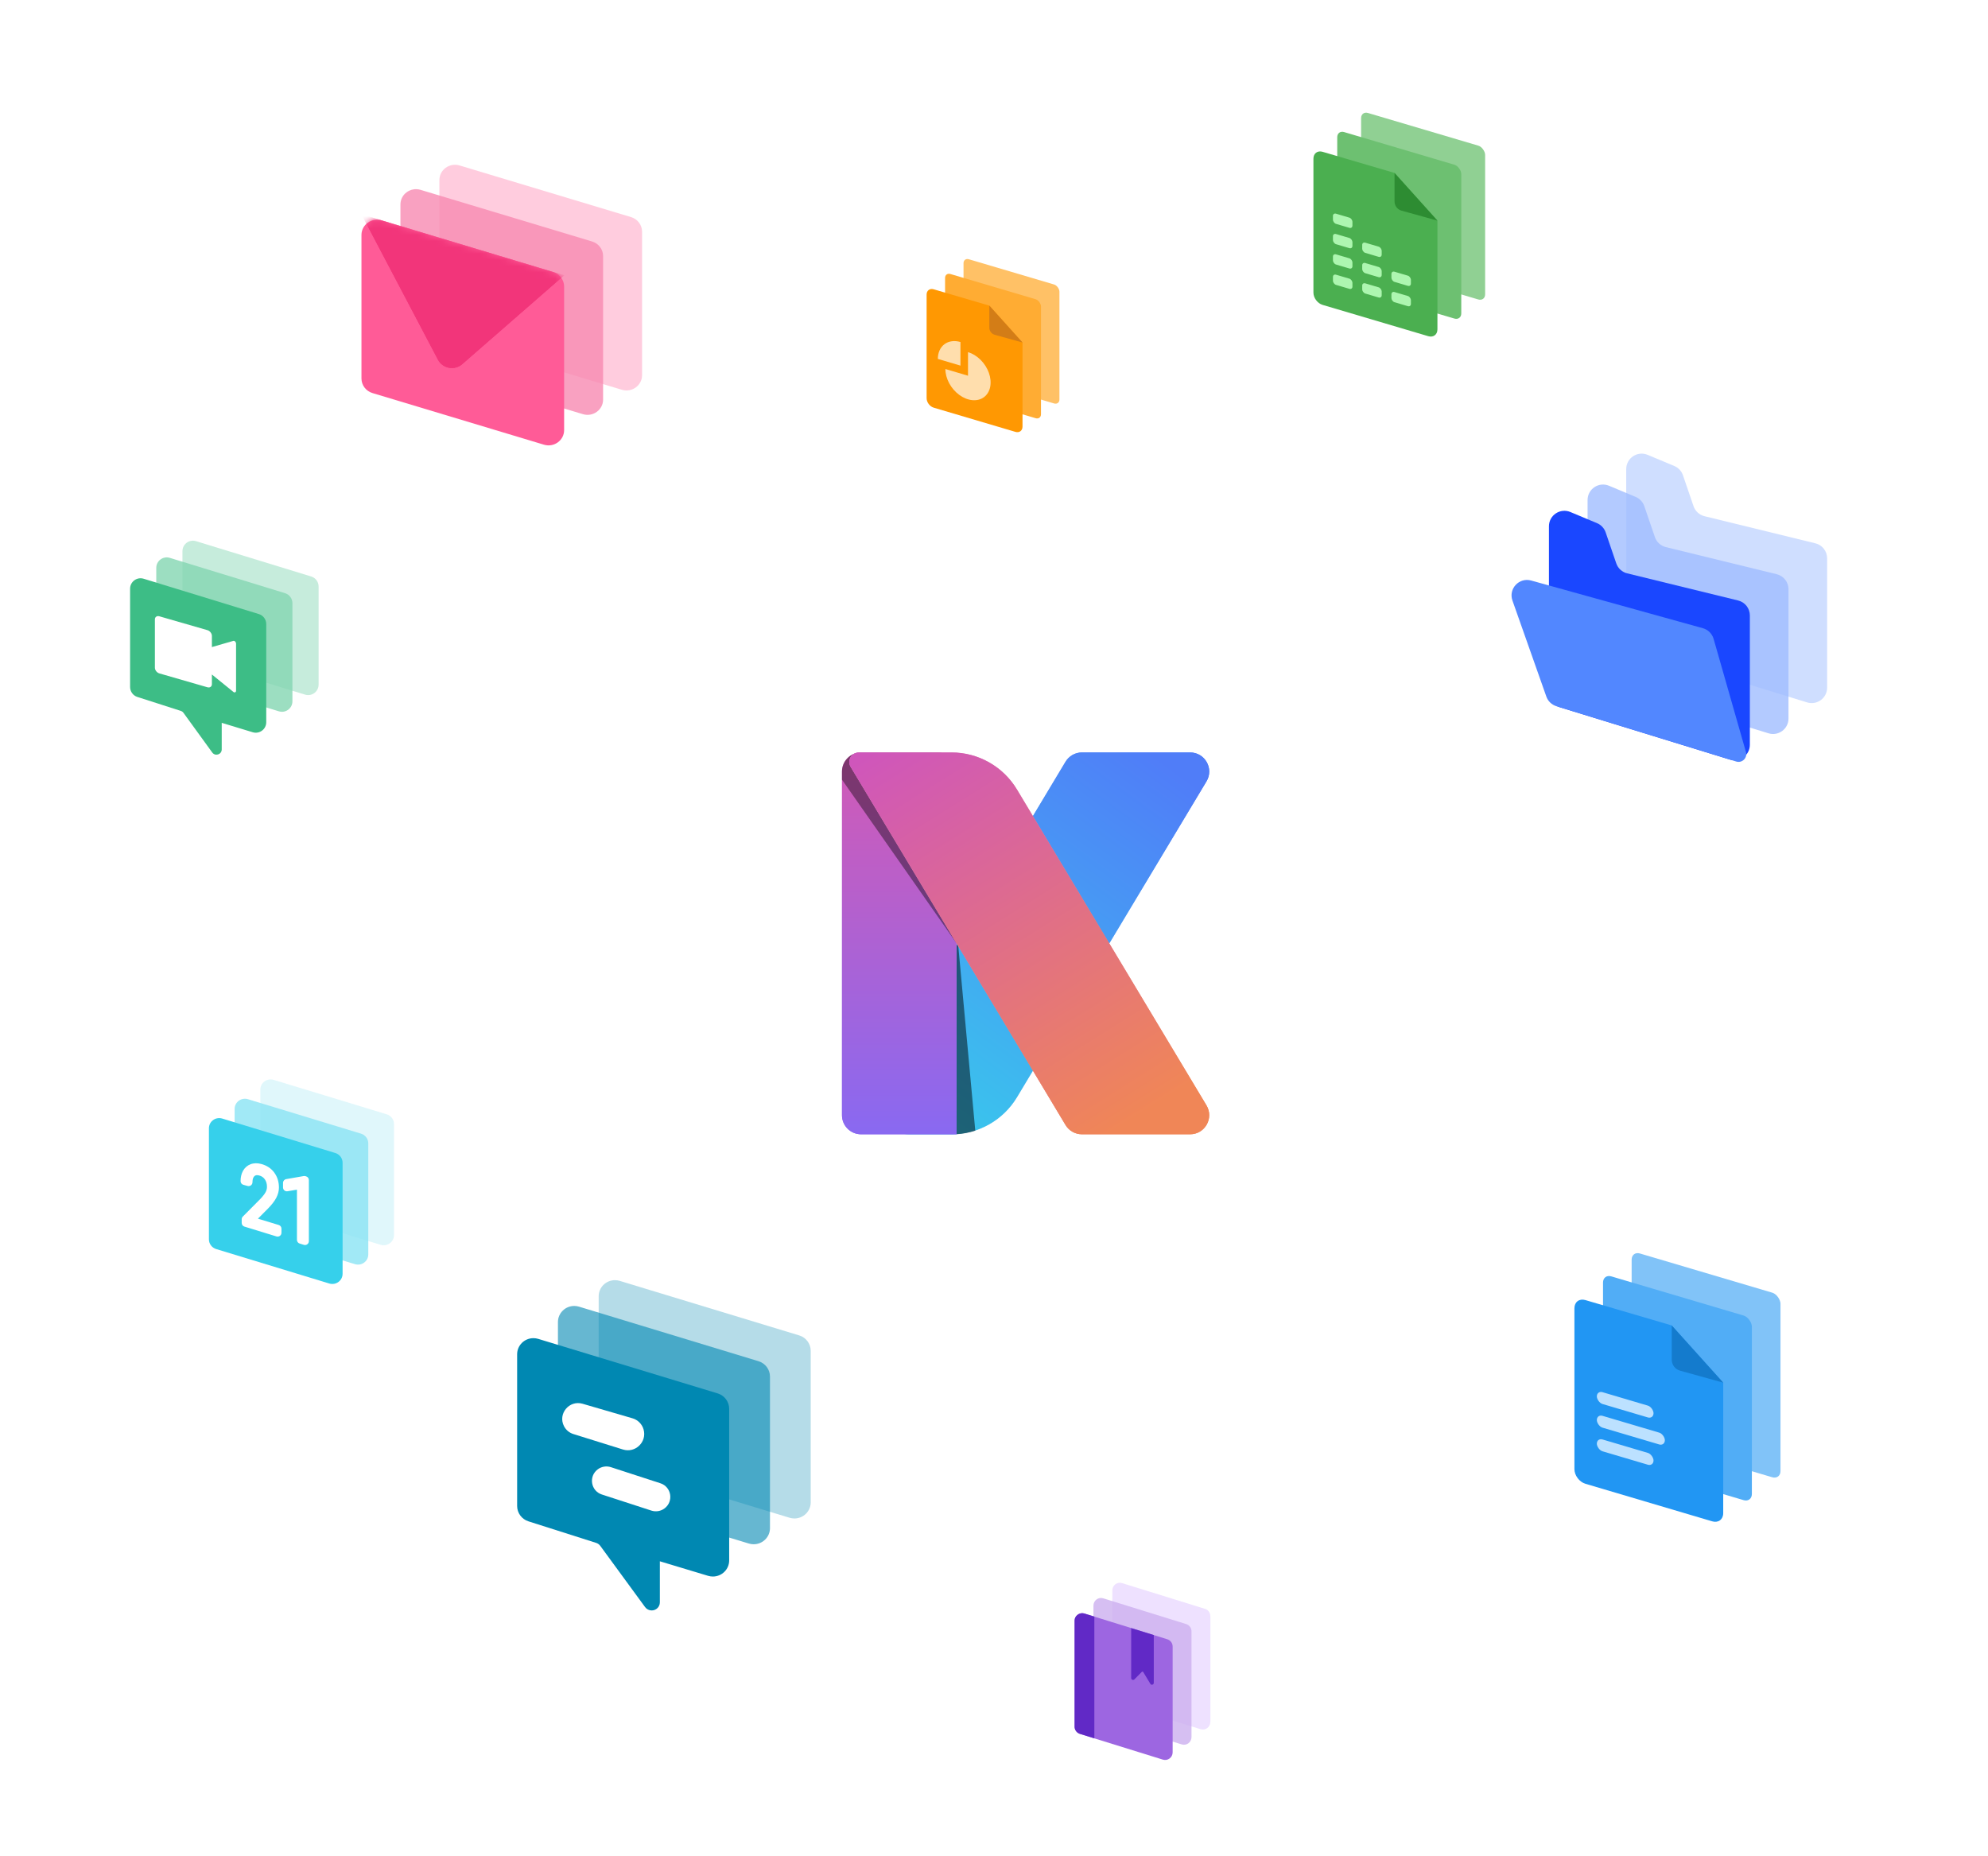 <svg width="317" height="296" viewBox="0 0 317 296" fill="none" xmlns="http://www.w3.org/2000/svg">
<g filter="url(#filter0_d_3128_53164)">
<rect x="7" y="71.184" width="57.547" height="57.547" rx="6.77" fill="white"/>
<path opacity="0.29" fill-rule="evenodd" clip-rule="evenodd" d="M29.094 84.562C29.094 83.442 30.181 82.642 31.255 82.971L49.625 88.604C50.325 88.819 50.804 89.464 50.804 90.195V105.852C50.804 106.971 49.716 107.772 48.642 107.442L30.273 101.809C29.572 101.594 29.094 100.949 29.094 100.219V84.562Z" fill="#3DBD86"/>
<path opacity="0.8" fill-rule="evenodd" clip-rule="evenodd" d="M24.919 87.224C24.919 86.104 26.006 85.304 27.08 85.633L45.45 91.266C46.151 91.481 46.629 92.126 46.629 92.857V108.514C46.629 109.634 45.541 110.434 44.468 110.104L26.098 104.471C25.397 104.257 24.919 103.611 24.919 102.881V87.224Z" fill="#83D5B1"/>
<path fill-rule="evenodd" clip-rule="evenodd" d="M20.744 90.554C20.744 89.434 21.831 88.634 22.905 88.963L41.275 94.596C41.976 94.811 42.454 95.456 42.454 96.187V111.85C42.454 112.968 41.37 113.768 40.297 113.442L35.356 111.94V116.185C35.356 116.993 34.319 117.327 33.845 116.673L29.254 110.343C29.15 110.2 29.003 110.093 28.834 110.039L21.902 107.812C21.212 107.59 20.744 106.95 20.744 106.228V90.554Z" fill="#3DBD86"/>
<path fill-rule="evenodd" clip-rule="evenodd" d="M33.788 98.07C33.788 97.683 33.469 97.277 33.076 97.164L25.411 94.952C25.018 94.838 24.699 95.06 24.699 95.447V103.152C24.699 103.539 25.018 103.944 25.411 104.058L33.076 106.27C33.469 106.383 33.788 106.162 33.788 105.775V104.232L37.203 107C37.297 107.082 37.409 107.108 37.498 107.07C37.588 107.032 37.642 106.935 37.642 106.814V99.313C37.642 99.191 37.588 99.063 37.498 98.973C37.409 98.883 37.297 98.845 37.203 98.872L33.788 99.861V98.07Z" fill="white"/>
</g>
<g filter="url(#filter1_d_3128_53164)">
<rect x="20.561" y="157.121" width="55.012" height="55.012" rx="6.472" fill="white"/>
<path opacity="0.504" fill-rule="evenodd" clip-rule="evenodd" d="M41.512 169.939C41.512 168.847 42.579 168.066 43.633 168.387L61.669 173.882C62.357 174.091 62.826 174.721 62.826 175.433V193.14C62.826 194.232 61.759 195.013 60.704 194.692L42.669 189.197C41.981 188.988 41.512 188.358 41.512 187.646V169.939Z" fill="#C2F1F9"/>
<path opacity="0.8" fill-rule="evenodd" clip-rule="evenodd" d="M37.412 173.023C37.412 171.931 38.48 171.15 39.534 171.471L57.569 176.966C58.257 177.175 58.726 177.805 58.726 178.517V196.224C58.726 197.316 57.659 198.097 56.605 197.776L38.569 192.281C37.882 192.072 37.412 191.442 37.412 190.73V173.023Z" fill="#8AE3F3"/>
<path fill-rule="evenodd" clip-rule="evenodd" d="M33.313 176.109C33.313 175.017 34.381 174.236 35.435 174.557L53.47 180.052C54.158 180.261 54.628 180.891 54.628 181.603V199.31C54.628 200.402 53.56 201.183 52.506 200.861L34.471 195.367C33.783 195.157 33.313 194.528 33.313 193.815V176.109Z" fill="#36D0EB"/>
<path fill-rule="evenodd" clip-rule="evenodd" d="M39.155 191.205L44.266 192.773V192.112L39.979 190.81L42.254 188.526C42.852 187.914 43.269 187.378 43.506 186.919C43.744 186.459 43.862 186.007 43.862 185.562C43.862 184.774 43.652 184.095 43.232 183.527C42.812 182.961 42.228 182.58 41.481 182.385C40.991 182.257 40.555 182.266 40.172 182.411C39.789 182.556 39.494 182.816 39.287 183.191C39.079 183.565 38.976 184.014 38.976 184.537L39.642 184.721C39.642 184.081 39.812 183.605 40.15 183.294C40.488 182.982 40.931 182.898 41.481 183.044C42.011 183.184 42.428 183.469 42.73 183.898C43.033 184.328 43.184 184.843 43.184 185.442C43.184 185.824 43.094 186.192 42.915 186.545C42.776 186.82 42.55 187.135 42.239 187.49L41.951 187.804L39.155 190.617V191.205ZM47.964 193.908L48.637 194.115V184.359L48.525 184.33L45.745 184.813V185.551L47.964 185.174V193.908Z" fill="white"/>
<path fill-rule="evenodd" clip-rule="evenodd" d="M41.129 190.522L42.692 188.952L42.692 188.952L42.696 188.948C43.313 188.318 43.777 187.732 44.054 187.196L44.055 187.195C44.329 186.664 44.478 186.117 44.478 185.562C44.478 184.661 44.235 183.852 43.728 183.167L43.728 183.166C43.217 182.477 42.508 182.023 41.638 181.796C41.054 181.642 40.482 181.641 39.953 181.842C39.426 182.041 39.021 182.404 38.748 182.898C38.481 183.38 38.361 183.934 38.361 184.537C38.361 184.81 38.545 185.05 38.812 185.123L39.478 185.307C39.663 185.358 39.862 185.32 40.015 185.205C40.168 185.09 40.258 184.911 40.258 184.72C40.258 184.18 40.399 183.895 40.569 183.74L40.57 183.739C40.716 183.604 40.924 183.526 41.322 183.631C41.719 183.736 42.011 183.939 42.227 184.246C42.447 184.559 42.57 184.948 42.57 185.441C42.57 185.725 42.504 185.999 42.367 186.271M41.129 190.522L44.447 191.53C44.705 191.608 44.881 191.844 44.881 192.112V192.773C44.881 192.966 44.788 193.148 44.631 193.263C44.474 193.378 44.271 193.411 44.084 193.354L38.974 191.786C38.716 191.707 38.541 191.471 38.541 191.205V190.617C38.541 190.457 38.604 190.304 38.717 190.19L41.505 187.384L41.78 187.085C42.071 186.753 42.259 186.482 42.367 186.271M48.419 183.729C48.507 183.714 48.597 183.718 48.683 183.74L48.795 183.77C49.065 183.841 49.252 184.082 49.252 184.358V194.114C49.252 194.307 49.159 194.489 49.002 194.604C48.845 194.719 48.642 194.753 48.455 194.696L47.783 194.489C47.526 194.41 47.35 194.174 47.35 193.908V185.896L45.85 186.15C45.671 186.181 45.488 186.131 45.349 186.016C45.211 185.9 45.131 185.73 45.131 185.55V184.812C45.131 184.517 45.345 184.264 45.639 184.213L48.419 183.729Z" fill="white"/>
</g>
<g filter="url(#filter2_d_3128_53164)">
<rect x="64.418" y="184.627" width="82.898" height="82.898" rx="9.753" fill="white"/>
<path opacity="0.29" fill-rule="evenodd" clip-rule="evenodd" d="M98.829 200.442L127.438 209.136C128.529 209.468 129.274 210.464 129.274 211.592V235.758C129.274 237.177 128.109 238.327 126.673 238.327C126.414 238.327 126.156 238.289 125.908 238.214L97.299 229.519C96.208 229.187 95.463 228.192 95.463 227.064V202.897C95.463 201.478 96.627 200.328 98.064 200.328C98.323 200.328 98.581 200.366 98.829 200.442Z" fill="#0088B2"/>
<path opacity="0.6" fill-rule="evenodd" clip-rule="evenodd" d="M92.332 204.553L120.942 213.248C122.033 213.579 122.778 214.575 122.778 215.703V239.87C122.778 241.289 121.613 242.439 120.177 242.439C119.918 242.439 119.66 242.4 119.412 242.325L90.803 233.63C89.712 233.299 88.967 232.303 88.967 231.175V207.008C88.967 205.59 90.131 204.439 91.568 204.439C91.827 204.439 92.085 204.478 92.332 204.553Z" fill="#0088B2"/>
<path fill-rule="evenodd" clip-rule="evenodd" d="M85.827 209.69L114.436 218.384C115.527 218.716 116.272 219.712 116.272 220.84V245.016C116.272 246.434 115.107 247.585 113.671 247.585C113.414 247.585 113.158 247.547 112.912 247.473L105.218 245.155V251.708C105.218 252.417 104.636 252.992 103.918 252.992C103.5 252.992 103.108 252.794 102.864 252.46L95.715 242.69C95.552 242.469 95.323 242.304 95.06 242.22L84.264 238.783C83.189 238.441 82.461 237.453 82.461 236.338V212.145C82.461 210.726 83.625 209.576 85.062 209.576C85.321 209.576 85.579 209.614 85.827 209.69Z" fill="#0088B2"/>
<path d="M89.928 223.602C88.926 221.632 90.77 219.415 92.894 220.034L100.854 222.354C101.71 222.603 102.377 223.273 102.622 224.129C103.192 226.118 101.315 227.947 99.337 227.33L91.423 224.863C90.774 224.661 90.235 224.206 89.928 223.602Z" fill="white"/>
<path d="M105.969 236.719C107.452 235.601 107.068 233.285 105.304 232.712L97.408 230.145C96.693 229.913 95.909 230.045 95.308 230.497C93.825 231.615 94.209 233.931 95.973 234.505L103.869 237.071C104.584 237.303 105.368 237.172 105.969 236.719Z" fill="white"/>
</g>
<g filter="url(#filter3_d_3128_53164)">
<rect x="110.811" y="92.727" width="107.742" height="107.742" rx="12.675" fill="white"/>
<path d="M192.123 120.634C193.219 118.807 191.903 116.484 189.774 116.484H172.52C171.557 116.484 170.665 116.989 170.17 117.814L140.058 168.001C137.745 171.857 140.522 176.762 145.018 176.762H151.724C155.894 176.762 159.759 174.573 161.905 170.997L192.123 120.634Z" fill="url(#paint0_linear_3128_53164)" stroke="url(#paint1_linear_3128_53164)" stroke-width="0.609"/>
<g style="mix-blend-mode:soft-light">
<path d="M192.384 120.79C193.601 118.761 192.14 116.18 189.774 116.18H172.52C171.45 116.18 170.459 116.741 169.909 117.658L139.797 167.845C137.362 171.903 140.285 177.066 145.018 177.066H151.724C156.001 177.066 159.965 174.822 162.166 171.154L192.384 120.79Z" fill="url(#paint2_linear_3128_53164)"/>
</g>
<path fill-rule="evenodd" clip-rule="evenodd" d="M155.515 176.495L152.766 146.621L152.525 147.017V177.063C153.552 176.999 154.556 176.806 155.515 176.495Z" fill="black" fill-opacity="0.5"/>
<path d="M134.564 119.224C134.564 117.711 135.791 116.484 137.304 116.484H149.481C150.995 116.484 152.221 117.711 152.221 119.224V176.762H137.304C135.791 176.762 134.564 175.535 134.564 174.022V119.224Z" fill="url(#paint3_linear_3128_53164)" stroke="url(#paint4_linear_3128_53164)" stroke-width="0.609"/>
<g style="mix-blend-mode:soft-light">
<path d="M134.26 119.224C134.26 117.543 135.623 116.18 137.304 116.18H149.481C151.163 116.18 152.526 117.543 152.526 119.224V177.066H137.304C135.623 177.066 134.26 175.703 134.26 174.022V119.224Z" fill="url(#paint5_linear_3128_53164)"/>
</g>
<path fill-rule="evenodd" clip-rule="evenodd" d="M152.526 146.617L134.26 120.523V119.224C134.26 117.543 135.623 116.18 137.304 116.18H149.481C151.163 116.18 152.526 117.543 152.526 119.224V146.617Z" fill="black" fill-opacity="0.4"/>
<path d="M135.904 118.328C135.417 117.517 136.002 116.484 136.948 116.484H151.72C155.89 116.484 159.755 118.672 161.901 122.248L192.119 172.612C193.214 174.438 191.899 176.762 189.769 176.762H172.515C171.553 176.762 170.661 176.257 170.166 175.431L135.904 118.328Z" fill="url(#paint6_linear_3128_53164)" stroke="url(#paint7_linear_3128_53164)" stroke-width="0.609"/>
<g style="mix-blend-mode:soft-light">
<path d="M135.643 118.485C135.034 117.47 135.765 116.18 136.948 116.18H151.72C155.997 116.18 159.961 118.424 162.162 122.092L192.38 172.455C193.597 174.485 192.136 177.066 189.769 177.066H172.515C171.446 177.066 170.455 176.505 169.905 175.588L135.643 118.485Z" fill="url(#paint8_linear_3128_53164)"/>
</g>
</g>
<g filter="url(#filter4_d_3128_53164)">
<rect x="38.309" y="4" width="83.405" height="83.405" rx="9.812" fill="white"/>
<g clip-path="url(#clip0_3128_53164)">
<path opacity="0.5" fill-rule="evenodd" clip-rule="evenodd" d="M70.066 25.764C70.066 24.128 71.685 22.958 73.283 23.439L100.627 31.673C101.67 31.987 102.382 32.93 102.382 33.998V56.883C102.382 58.519 100.763 59.689 99.165 59.208L71.821 50.974C70.778 50.66 70.066 49.717 70.066 48.649V25.764Z" fill="#FF9ABF"/>
<path opacity="0.8" fill-rule="evenodd" clip-rule="evenodd" d="M63.852 29.655C63.852 28.018 65.471 26.849 67.069 27.33L94.413 35.563C95.456 35.877 96.168 36.821 96.168 37.888V60.773C96.168 62.41 94.549 63.58 92.951 63.098L65.607 54.865C64.564 54.551 63.852 53.608 63.852 52.54V29.655Z" fill="#F789B2"/>
<path fill-rule="evenodd" clip-rule="evenodd" d="M57.638 34.522C57.638 32.886 59.256 31.716 60.855 32.197L88.198 40.431C89.241 40.745 89.953 41.688 89.953 42.756V65.64C89.953 67.277 88.335 68.447 86.736 67.965L59.392 59.732C58.349 59.418 57.638 58.475 57.638 57.407V34.522Z" fill="#FF5B97"/>
<mask id="mask0_3128_53164" style="mask-type:luminance" maskUnits="userSpaceOnUse" x="57" y="32" width="33" height="37">
<path fill-rule="evenodd" clip-rule="evenodd" d="M57.638 34.522C57.638 32.886 59.256 31.716 60.855 32.197L88.198 40.431C89.241 40.745 89.953 41.688 89.953 42.756V65.64C89.953 67.277 88.335 68.447 86.736 67.965L59.392 59.732C58.349 59.418 57.638 58.475 57.638 57.407V34.522Z" fill="white"/>
</mask>
<g mask="url(#mask0_3128_53164)">
<g style="mix-blend-mode:multiply">
<path fill-rule="evenodd" clip-rule="evenodd" d="M57.638 31.227L89.953 40.957L73.705 55.123C72.492 56.181 70.585 55.834 69.841 54.42L57.638 31.227Z" fill="#F2357A"/>
</g>
<g style="mix-blend-mode:multiply">
<path fill-rule="evenodd" clip-rule="evenodd" d="M57.638 31.227L89.953 40.957L73.705 55.123C72.492 56.181 70.585 55.834 69.841 54.42L57.638 31.227Z" fill="#F2357A"/>
</g>
</g>
</g>
</g>
<g filter="url(#filter5_d_3128_53164)">
<rect x="225.908" y="51.66" width="82.898" height="82.898" rx="9.753" fill="white"/>
<path opacity="0.504" fill-rule="evenodd" clip-rule="evenodd" d="M259.312 70.998C259.312 69.238 261.103 68.046 262.727 68.725L266.975 70.5C267.626 70.772 268.129 71.309 268.357 71.976L270.046 76.912C270.318 77.707 270.976 78.308 271.792 78.508L289.471 82.831C290.574 83.1 291.349 84.088 291.349 85.224V105.845C291.349 107.502 289.745 108.687 288.16 108.2L261.051 99.861C260.017 99.543 259.312 98.588 259.312 97.506V70.998Z" fill="#A2BFFF"/>
<path opacity="0.8" fill-rule="evenodd" clip-rule="evenodd" d="M253.15 75.925C253.15 74.166 254.942 72.974 256.565 73.652L260.814 75.428C261.465 75.7 261.967 76.237 262.196 76.903L263.885 81.84C264.157 82.635 264.815 83.236 265.631 83.436L283.309 87.758C284.412 88.028 285.188 89.016 285.188 90.151V110.773C285.188 112.43 283.584 113.615 281.999 113.127L254.89 104.789C253.856 104.471 253.15 103.515 253.15 102.434V75.925Z" fill="#A0BDFF"/>
<path fill-rule="evenodd" clip-rule="evenodd" d="M246.989 80.113C246.989 78.353 248.781 77.161 250.404 77.84L254.653 79.615C255.303 79.887 255.806 80.424 256.034 81.091L257.724 86.028C257.996 86.822 258.654 87.424 259.47 87.623L277.148 91.946C278.251 92.216 279.027 93.204 279.027 94.339V114.96C279.027 116.618 277.423 117.802 275.838 117.315L248.729 108.976C247.695 108.658 246.989 107.703 246.989 106.621V80.113Z" fill="#1A47FF"/>
<path fill-rule="evenodd" clip-rule="evenodd" d="M241.17 91.959C240.507 90.08 242.233 88.232 244.154 88.765L271.535 96.369C272.362 96.598 273.009 97.241 273.245 98.066L278.403 116.112C278.671 117.052 277.79 117.916 276.856 117.628L248.175 108.806C247.429 108.576 246.836 108.007 246.576 107.271L241.17 91.959Z" fill="#5287FF"/>
</g>
<g filter="url(#filter6_d_3128_53164)">
<rect x="160.879" y="241.412" width="42.59" height="42.59" rx="5.011" fill="white"/>
<path fill-rule="evenodd" clip-rule="evenodd" d="M177.366 249.792C177.366 248.976 178.149 248.393 178.922 248.633L192.15 252.739C192.655 252.895 192.999 253.366 192.999 253.898V270.771C192.999 271.587 192.216 272.17 191.443 271.93L178.215 267.824C177.711 267.668 177.366 267.197 177.366 266.665V249.792Z" fill="#C79BFF" fill-opacity="0.3"/>
<path opacity="0.8" fill-rule="evenodd" clip-rule="evenodd" d="M174.359 252.218C174.359 251.402 175.142 250.818 175.916 251.058L189.143 255.165C189.648 255.321 189.992 255.792 189.992 256.324V273.197C189.992 274.013 189.209 274.596 188.436 274.356L175.208 270.25C174.704 270.093 174.359 269.623 174.359 269.09V252.218Z" fill="#CCAFEF"/>
<path fill-rule="evenodd" clip-rule="evenodd" d="M171.354 254.644C171.354 253.827 172.136 253.244 172.91 253.484L186.138 257.59C186.642 257.747 186.986 258.217 186.986 258.75V275.622C186.986 276.439 186.204 277.022 185.43 276.782L172.202 272.676C171.698 272.519 171.354 272.049 171.354 271.516V254.644Z" fill="#9D66E1"/>
<path d="M180.372 255.803V263.77C180.372 263.892 180.445 264.003 180.558 264.05C180.67 264.097 180.8 264.071 180.886 263.984L182.069 262.789C182.098 262.761 182.136 262.745 182.176 262.745C182.216 262.745 182.254 262.761 182.282 262.789L183.466 264.75C183.552 264.837 183.682 264.863 183.794 264.816C183.907 264.769 183.98 264.658 183.98 264.535V256.918L180.372 255.803Z" fill="#6129C6"/>
<path fill-rule="evenodd" clip-rule="evenodd" d="M171.354 254.55C171.354 253.899 172.096 253.27 172.857 253.466L174.5 253.978V273.386L172.11 272.641C171.653 272.456 171.354 271.997 171.354 271.577V254.55Z" fill="#6129C6"/>
</g>
<g filter="url(#filter7_d_3128_53164)">
<rect x="234.523" y="184.627" width="65.786" height="65.786" rx="7.74" fill="white"/>
<rect width="24.748" height="29.434" rx="1.369" transform="matrix(0.959 0.284 0 1 260.177 195.682)" fill="#81C3F8"/>
<rect width="24.748" height="29.434" rx="1.369" transform="matrix(0.959 0.284 0 1 255.613 199.332)" fill="#51ADF6"/>
<path d="M251.051 204.81C251.051 203.804 251.832 203.218 252.797 203.502L266.566 207.547L274.779 216.692V237.478C274.779 238.486 273.996 239.071 273.029 238.785L252.801 232.793C251.834 232.507 251.051 231.457 251.051 230.449V204.81Z" fill="#2196F3"/>
<rect width="9.425" height="1.885" rx="0.942" transform="matrix(0.959 0.284 0 1 254.627 217.922)" fill="#BCE1FF"/>
<rect width="11.31" height="1.885" rx="0.942" transform="matrix(0.959 0.284 0 1 254.627 221.693)" fill="#BCE1FF"/>
<rect width="9.425" height="1.885" rx="0.942" transform="matrix(0.959 0.284 0 1 254.627 225.461)" fill="#BCE1FF"/>
<path d="M266.57 213.004V207.547L274.784 216.673L267.907 214.763C267.117 214.544 266.57 213.824 266.57 213.004Z" fill="#147BCD"/>
</g>
<g filter="url(#filter8_d_3128_53164)">
<rect x="194.979" y="4" width="56.153" height="56.153" rx="6.606" fill="white"/>
<rect width="20.623" height="24.529" rx="1.141" transform="matrix(0.959 0.284 0 1 217.037 13.887)" fill="#90D093"/>
<rect width="20.623" height="24.529" rx="1.141" transform="matrix(0.959 0.284 0 1 213.231 16.932)" fill="#6DC071"/>
<path d="M209.435 21.492C209.435 20.654 210.085 20.166 210.89 20.402L222.364 23.773L229.208 31.394V48.716C229.208 49.556 228.555 50.043 227.75 49.805L210.893 44.812C210.088 44.573 209.435 43.699 209.435 42.858V21.492Z" fill="#4BAF50"/>
<rect width="3.243" height="1.622" rx="0.503" transform="matrix(0.959 0.284 0 1 212.546 30.127)" fill="#ADF6B0"/>
<rect width="3.243" height="1.622" rx="0.503" transform="matrix(0.959 0.284 0 1 212.546 33.369)" fill="#ADF6B0"/>
<rect width="3.243" height="1.622" rx="0.503" transform="matrix(0.959 0.284 0 1 212.546 36.611)" fill="#ADF6B0"/>
<rect width="3.243" height="1.622" rx="0.503" transform="matrix(0.959 0.284 0 1 212.546 39.855)" fill="#ADF6B0"/>
<rect width="3.243" height="1.622" rx="0.503" transform="matrix(0.959 0.284 0 1 217.212 37.994)" fill="#ADF6B0"/>
<rect width="3.243" height="1.622" rx="0.503" transform="matrix(0.959 0.284 0 1 221.871 39.377)" fill="#ADF6B0"/>
<rect width="3.243" height="1.622" rx="0.503" transform="matrix(0.959 0.284 0 1 217.212 34.752)" fill="#ADF6B0"/>
<rect width="3.243" height="1.622" rx="0.503" transform="matrix(0.959 0.284 0 1 217.212 41.236)" fill="#ADF6B0"/>
<rect width="3.243" height="1.622" rx="0.503" transform="matrix(0.959 0.284 0 1 221.871 42.619)" fill="#ADF6B0"/>
<path d="M222.369 28.321V23.773L229.214 31.379L223.483 29.787C222.825 29.604 222.369 29.005 222.369 28.321Z" fill="#2D8C32"/>
</g>
<g filter="url(#filter9_d_3128_53164)">
<rect x="136.545" y="29.602" width="43.604" height="43.604" rx="5.13" fill="white"/>
<rect width="15.948" height="18.969" rx="0.882" transform="matrix(0.959 0.284 0 1 153.64 37.285)" fill="#FFC166"/>
<rect width="15.948" height="18.969" rx="0.882" transform="matrix(0.959 0.284 0 1 150.698 39.637)" fill="#FFAC33"/>
<path d="M147.755 43.169C147.755 42.52 148.258 42.143 148.88 42.326L157.753 44.932L163.047 50.826V64.221C163.047 64.871 162.542 65.248 161.919 65.063L148.883 61.202C148.26 61.017 147.755 60.341 147.755 59.692V43.169Z" fill="#FF9802"/>
<path d="M154.354 52.345C155.067 52.557 155.765 52.984 156.358 53.573C156.951 54.162 157.413 54.886 157.686 55.655C157.959 56.423 158.031 57.201 157.892 57.889C157.753 58.578 157.409 59.146 156.905 59.523C156.4 59.9 155.757 60.068 155.058 60.005C154.358 59.943 153.633 59.654 152.974 59.174C152.315 58.694 151.751 58.045 151.355 57.309C150.959 56.573 150.747 55.783 150.747 55.039L154.354 56.107L154.354 52.345Z" fill="#FFDEAD"/>
<path d="M149.544 53.428C149.544 52.43 149.924 51.586 150.6 51.081C151.277 50.576 152.194 50.451 153.151 50.734V54.496L149.544 53.428Z" fill="#FFDEAD"/>
<path d="M157.757 48.449V44.932L163.05 50.813L158.618 49.582C158.109 49.441 157.757 48.977 157.757 48.449Z" fill="#D37D17"/>
</g>
<defs>
<filter id="filter0_d_3128_53164" x="0.36" y="67.864" width="70.827" height="70.827" filterUnits="userSpaceOnUse" color-interpolation-filters="sRGB">
<feFlood flood-opacity="0" result="BackgroundImageFix"/>
<feColorMatrix in="SourceAlpha" type="matrix" values="0 0 0 0 0 0 0 0 0 0 0 0 0 0 0 0 0 0 127 0" result="hardAlpha"/>
<feOffset dy="3.32"/>
<feGaussianBlur stdDeviation="3.32"/>
<feComposite in2="hardAlpha" operator="out"/>
<feColorMatrix type="matrix" values="0 0 0 0 0.086 0 0 0 0 0.227 0 0 0 0 0.588 0 0 0 0.2 0"/>
<feBlend mode="normal" in2="BackgroundImageFix" result="effect1_dropShadow_3128_53164"/>
<feBlend mode="normal" in="SourceGraphic" in2="effect1_dropShadow_3128_53164" result="shape"/>
</filter>
<filter id="filter1_d_3128_53164" x="12.956" y="153.318" width="70.222" height="70.222" filterUnits="userSpaceOnUse" color-interpolation-filters="sRGB">
<feFlood flood-opacity="0" result="BackgroundImageFix"/>
<feColorMatrix in="SourceAlpha" type="matrix" values="0 0 0 0 0 0 0 0 0 0 0 0 0 0 0 0 0 0 127 0" result="hardAlpha"/>
<feOffset dy="3.803"/>
<feGaussianBlur stdDeviation="3.803"/>
<feComposite in2="hardAlpha" operator="out"/>
<feColorMatrix type="matrix" values="0 0 0 0 0.086 0 0 0 0 0.227 0 0 0 0 0.588 0 0 0 0.2 0"/>
<feBlend mode="normal" in2="BackgroundImageFix" result="effect1_dropShadow_3128_53164"/>
<feBlend mode="normal" in="SourceGraphic" in2="effect1_dropShadow_3128_53164" result="shape"/>
</filter>
<filter id="filter2_d_3128_53164" x="56.813" y="180.824" width="98.108" height="98.109" filterUnits="userSpaceOnUse" color-interpolation-filters="sRGB">
<feFlood flood-opacity="0" result="BackgroundImageFix"/>
<feColorMatrix in="SourceAlpha" type="matrix" values="0 0 0 0 0 0 0 0 0 0 0 0 0 0 0 0 0 0 127 0" result="hardAlpha"/>
<feOffset dy="3.803"/>
<feGaussianBlur stdDeviation="3.803"/>
<feComposite in2="hardAlpha" operator="out"/>
<feColorMatrix type="matrix" values="0 0 0 0 0.086 0 0 0 0 0.227 0 0 0 0 0.588 0 0 0 0.2 0"/>
<feBlend mode="normal" in2="BackgroundImageFix" result="effect1_dropShadow_3128_53164"/>
<feBlend mode="normal" in="SourceGraphic" in2="effect1_dropShadow_3128_53164" result="shape"/>
</filter>
<filter id="filter3_d_3128_53164" x="103.205" y="88.924" width="122.953" height="122.953" filterUnits="userSpaceOnUse" color-interpolation-filters="sRGB">
<feFlood flood-opacity="0" result="BackgroundImageFix"/>
<feColorMatrix in="SourceAlpha" type="matrix" values="0 0 0 0 0 0 0 0 0 0 0 0 0 0 0 0 0 0 127 0" result="hardAlpha"/>
<feOffset dy="3.803"/>
<feGaussianBlur stdDeviation="3.803"/>
<feComposite in2="hardAlpha" operator="out"/>
<feColorMatrix type="matrix" values="0 0 0 0 0.086 0 0 0 0 0.227 0 0 0 0 0.588 0 0 0 0.2 0"/>
<feBlend mode="normal" in2="BackgroundImageFix" result="effect1_dropShadow_3128_53164"/>
<feBlend mode="normal" in="SourceGraphic" in2="effect1_dropShadow_3128_53164" result="shape"/>
</filter>
<filter id="filter4_d_3128_53164" x="32.421" y="1.056" width="95.18" height="95.179" filterUnits="userSpaceOnUse" color-interpolation-filters="sRGB">
<feFlood flood-opacity="0" result="BackgroundImageFix"/>
<feColorMatrix in="SourceAlpha" type="matrix" values="0 0 0 0 0 0 0 0 0 0 0 0 0 0 0 0 0 0 127 0" result="hardAlpha"/>
<feOffset dy="2.944"/>
<feGaussianBlur stdDeviation="2.944"/>
<feComposite in2="hardAlpha" operator="out"/>
<feColorMatrix type="matrix" values="0 0 0 0 0.086 0 0 0 0 0.227 0 0 0 0 0.588 0 0 0 0.2 0"/>
<feBlend mode="normal" in2="BackgroundImageFix" result="effect1_dropShadow_3128_53164"/>
<feBlend mode="normal" in="SourceGraphic" in2="effect1_dropShadow_3128_53164" result="shape"/>
</filter>
<filter id="filter5_d_3128_53164" x="218.303" y="47.858" width="98.108" height="98.109" filterUnits="userSpaceOnUse" color-interpolation-filters="sRGB">
<feFlood flood-opacity="0" result="BackgroundImageFix"/>
<feColorMatrix in="SourceAlpha" type="matrix" values="0 0 0 0 0 0 0 0 0 0 0 0 0 0 0 0 0 0 127 0" result="hardAlpha"/>
<feOffset dy="3.803"/>
<feGaussianBlur stdDeviation="3.803"/>
<feComposite in2="hardAlpha" operator="out"/>
<feColorMatrix type="matrix" values="0 0 0 0 0.086 0 0 0 0 0.227 0 0 0 0 0.588 0 0 0 0.2 0"/>
<feBlend mode="normal" in2="BackgroundImageFix" result="effect1_dropShadow_3128_53164"/>
<feBlend mode="normal" in="SourceGraphic" in2="effect1_dropShadow_3128_53164" result="shape"/>
</filter>
<filter id="filter6_d_3128_53164" x="153.274" y="237.609" width="57.8" height="57.8" filterUnits="userSpaceOnUse" color-interpolation-filters="sRGB">
<feFlood flood-opacity="0" result="BackgroundImageFix"/>
<feColorMatrix in="SourceAlpha" type="matrix" values="0 0 0 0 0 0 0 0 0 0 0 0 0 0 0 0 0 0 127 0" result="hardAlpha"/>
<feOffset dy="3.803"/>
<feGaussianBlur stdDeviation="3.803"/>
<feComposite in2="hardAlpha" operator="out"/>
<feColorMatrix type="matrix" values="0 0 0 0 0.086 0 0 0 0 0.227 0 0 0 0 0.588 0 0 0 0.2 0"/>
<feBlend mode="normal" in2="BackgroundImageFix" result="effect1_dropShadow_3128_53164"/>
<feBlend mode="normal" in="SourceGraphic" in2="effect1_dropShadow_3128_53164" result="shape"/>
</filter>
<filter id="filter7_d_3128_53164" x="226.918" y="180.824" width="80.997" height="80.996" filterUnits="userSpaceOnUse" color-interpolation-filters="sRGB">
<feFlood flood-opacity="0" result="BackgroundImageFix"/>
<feColorMatrix in="SourceAlpha" type="matrix" values="0 0 0 0 0 0 0 0 0 0 0 0 0 0 0 0 0 0 127 0" result="hardAlpha"/>
<feOffset dy="3.803"/>
<feGaussianBlur stdDeviation="3.803"/>
<feComposite in2="hardAlpha" operator="out"/>
<feColorMatrix type="matrix" values="0 0 0 0 0.086 0 0 0 0 0.227 0 0 0 0 0.588 0 0 0 0.2 0"/>
<feBlend mode="normal" in2="BackgroundImageFix" result="effect1_dropShadow_3128_53164"/>
<feBlend mode="normal" in="SourceGraphic" in2="effect1_dropShadow_3128_53164" result="shape"/>
</filter>
<filter id="filter8_d_3128_53164" x="187.373" y="0.197" width="71.363" height="71.363" filterUnits="userSpaceOnUse" color-interpolation-filters="sRGB">
<feFlood flood-opacity="0" result="BackgroundImageFix"/>
<feColorMatrix in="SourceAlpha" type="matrix" values="0 0 0 0 0 0 0 0 0 0 0 0 0 0 0 0 0 0 127 0" result="hardAlpha"/>
<feOffset dy="3.803"/>
<feGaussianBlur stdDeviation="3.803"/>
<feComposite in2="hardAlpha" operator="out"/>
<feColorMatrix type="matrix" values="0 0 0 0 0.086 0 0 0 0 0.227 0 0 0 0 0.588 0 0 0 0.2 0"/>
<feBlend mode="normal" in2="BackgroundImageFix" result="effect1_dropShadow_3128_53164"/>
<feBlend mode="normal" in="SourceGraphic" in2="effect1_dropShadow_3128_53164" result="shape"/>
</filter>
<filter id="filter9_d_3128_53164" x="128.94" y="25.799" width="58.814" height="58.814" filterUnits="userSpaceOnUse" color-interpolation-filters="sRGB">
<feFlood flood-opacity="0" result="BackgroundImageFix"/>
<feColorMatrix in="SourceAlpha" type="matrix" values="0 0 0 0 0 0 0 0 0 0 0 0 0 0 0 0 0 0 127 0" result="hardAlpha"/>
<feOffset dy="3.803"/>
<feGaussianBlur stdDeviation="3.803"/>
<feComposite in2="hardAlpha" operator="out"/>
<feColorMatrix type="matrix" values="0 0 0 0 0.086 0 0 0 0 0.227 0 0 0 0 0.588 0 0 0 0.2 0"/>
<feBlend mode="normal" in2="BackgroundImageFix" result="effect1_dropShadow_3128_53164"/>
<feBlend mode="normal" in="SourceGraphic" in2="effect1_dropShadow_3128_53164" result="shape"/>
</filter>
<linearGradient id="paint0_linear_3128_53164" x1="135.786" y1="177.066" x2="181.451" y2="114.658" gradientUnits="userSpaceOnUse">
<stop stop-color="#36D0EB"/>
<stop offset="1" stop-color="#507DF8"/>
</linearGradient>
<linearGradient id="paint1_linear_3128_53164" x1="192.106" y1="116.18" x2="151.008" y2="177.066" gradientUnits="userSpaceOnUse">
<stop stop-color="#4F81F8"/>
<stop offset="1" stop-color="#B6E3F3"/>
</linearGradient>
<linearGradient id="paint2_linear_3128_53164" x1="135.786" y1="177.066" x2="181.451" y2="114.658" gradientUnits="userSpaceOnUse">
<stop stop-color="#36D0EB"/>
<stop offset="1" stop-color="#507DF8"/>
</linearGradient>
<linearGradient id="paint3_linear_3128_53164" x1="143.393" y1="116.18" x2="143.393" y2="177.066" gradientUnits="userSpaceOnUse">
<stop stop-color="#D25AB5"/>
<stop offset="1" stop-color="#8969F1"/>
</linearGradient>
<linearGradient id="paint4_linear_3128_53164" x1="143.393" y1="116.18" x2="143.393" y2="177.066" gradientUnits="userSpaceOnUse">
<stop stop-color="#EDC2E8"/>
<stop offset="1" stop-color="#8A69F0"/>
</linearGradient>
<linearGradient id="paint5_linear_3128_53164" x1="143.393" y1="116.18" x2="143.393" y2="177.066" gradientUnits="userSpaceOnUse">
<stop stop-color="#D25AB5"/>
<stop offset="1" stop-color="#8969F1"/>
</linearGradient>
<linearGradient id="paint6_linear_3128_53164" x1="138.826" y1="116.18" x2="176.88" y2="177.066" gradientUnits="userSpaceOnUse">
<stop stop-color="#CF56BB"/>
<stop offset="1" stop-color="#F08657"/>
</linearGradient>
<linearGradient id="paint7_linear_3128_53164" x1="134.26" y1="116.18" x2="189.058" y2="177.066" gradientUnits="userSpaceOnUse">
<stop stop-color="#DE95CF"/>
<stop offset="1" stop-color="#EE8659"/>
</linearGradient>
<linearGradient id="paint8_linear_3128_53164" x1="138.826" y1="116.18" x2="176.88" y2="177.066" gradientUnits="userSpaceOnUse">
<stop stop-color="#CF56BB"/>
<stop offset="1" stop-color="#F08657"/>
</linearGradient>
<clipPath id="clip0_3128_53164">
<rect width="58.874" height="58.874" fill="white" transform="translate(50.573 16.266)"/>
</clipPath>
</defs>
</svg>
